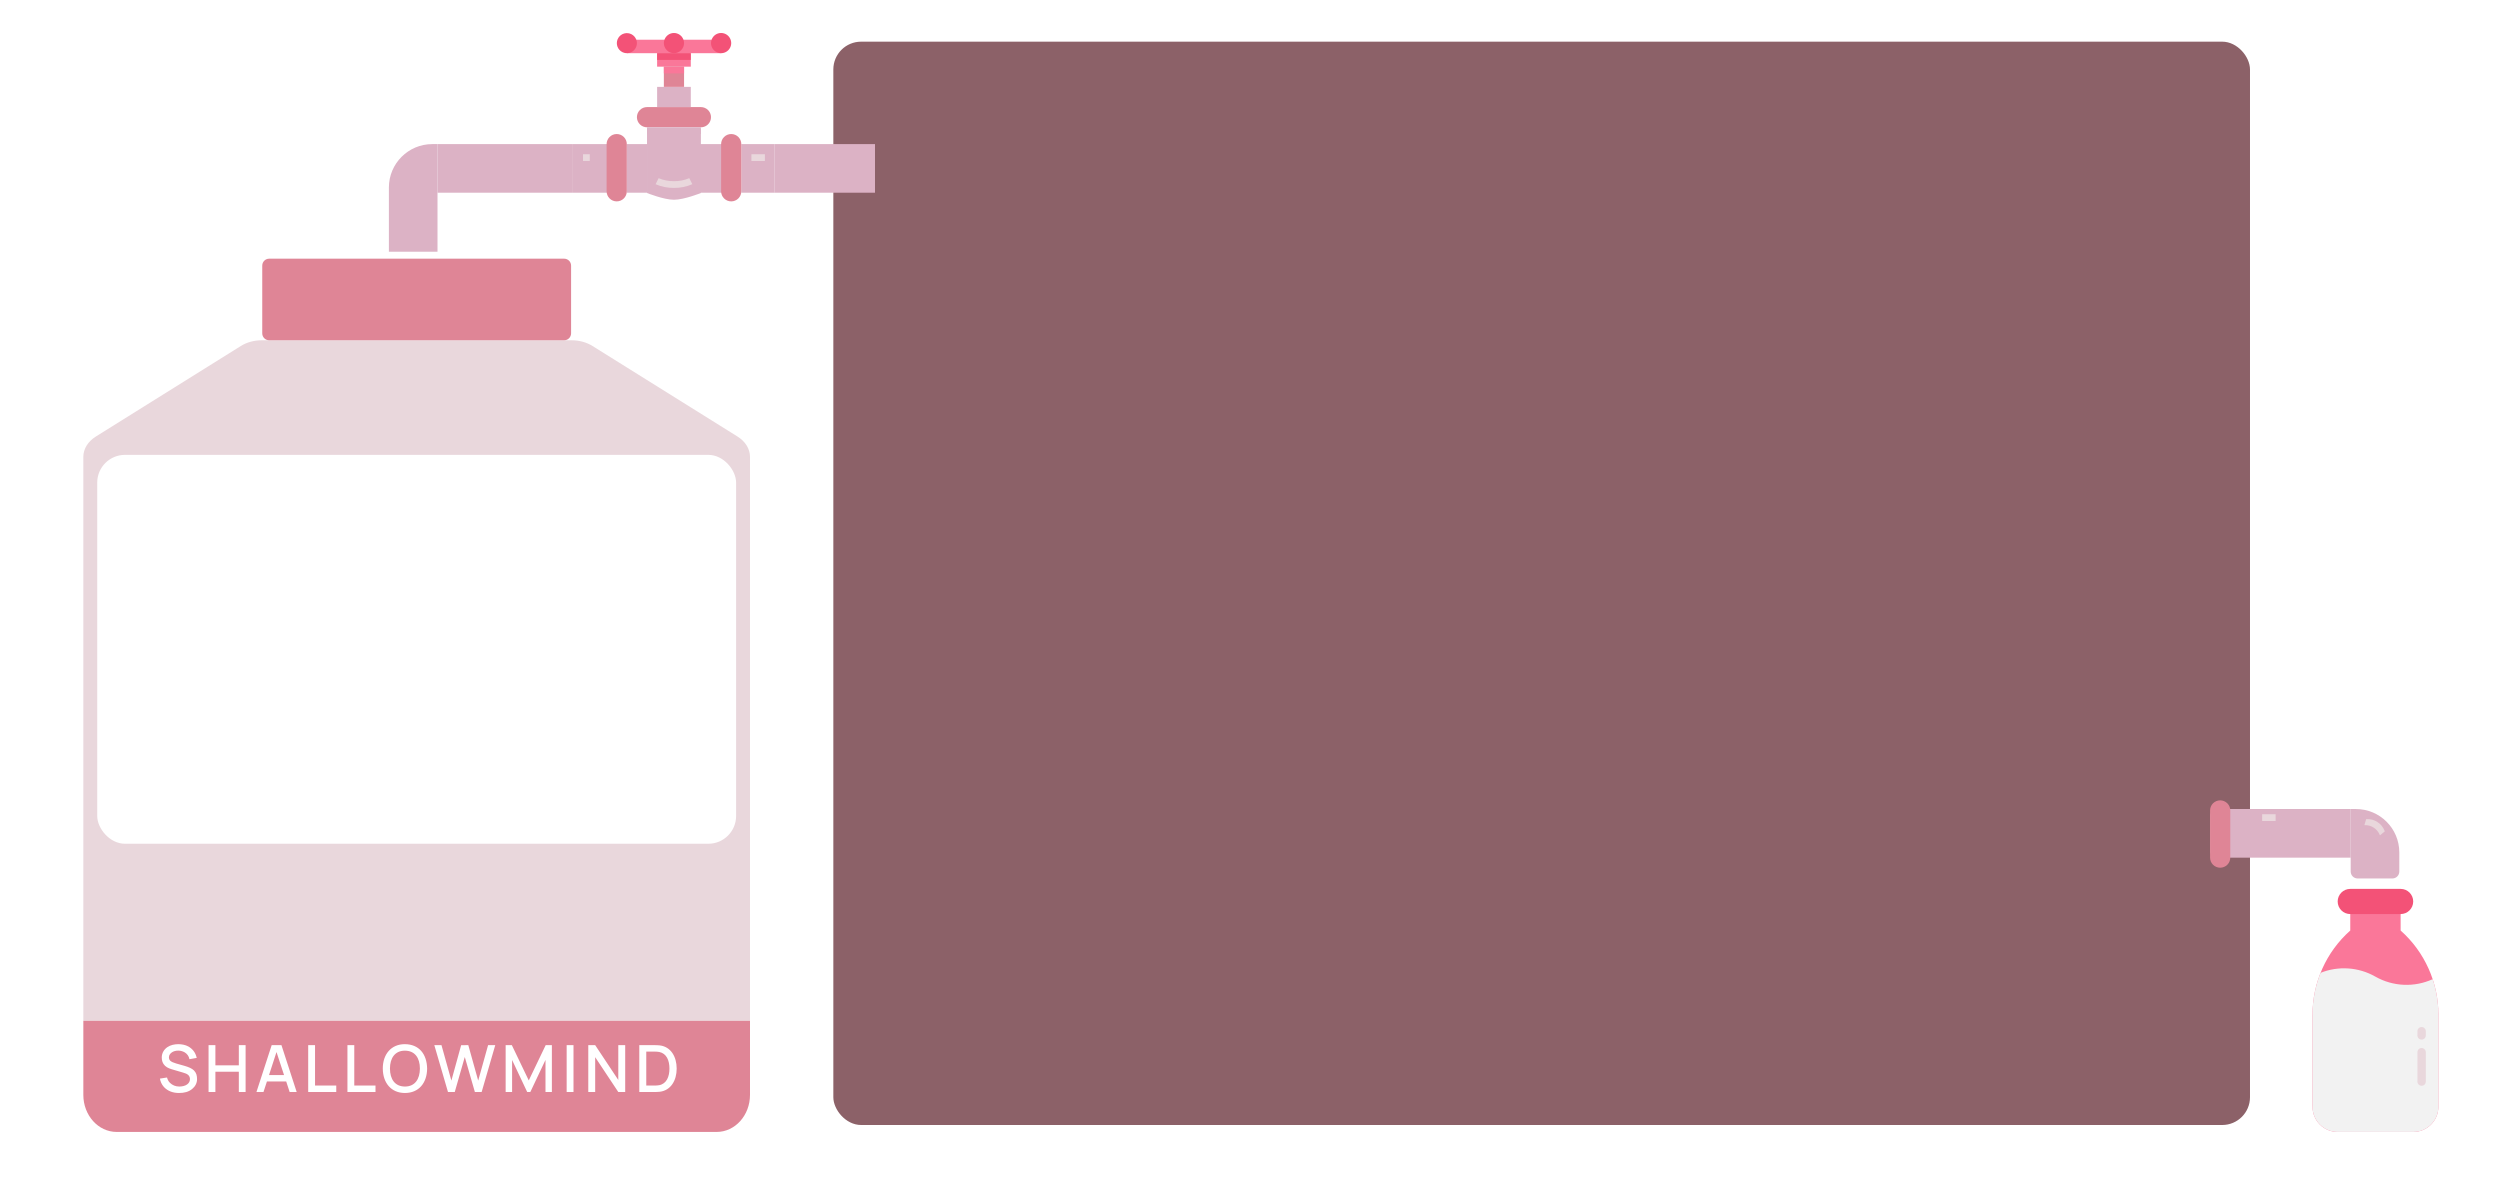 <svg width="1440" height="680" viewBox="0 0 1440 680" fill="none" xmlns="http://www.w3.org/2000/svg">
<rect width="1440" height="680" fill="white"/>
<g filter="url(#filter0_d)">
<path d="M432 475.807V584H48V259.139C47.999 254.589 50.649 250.286 55.203 247.444L138.739 195.283C142.144 193.155 146.377 191.997 150.74 192H329.26C333.623 191.998 337.855 193.156 341.261 195.283L424.797 247.444C429.351 250.286 432.001 254.589 432 259.139V475.807Z" fill="#E9D7DC"/>
<path d="M151.054 149C151.054 146.791 152.845 145 155.054 145H324.946C327.155 145 328.946 146.791 328.946 149V188C328.946 190.209 327.155 192 324.946 192H155.054C152.845 192 151.054 190.209 151.054 188V149Z" fill="#DF8596"/>
<path d="M432 599.41V626.662C431.997 638.445 423.401 647.997 412.796 648H67.204C56.599 647.997 48.003 638.445 48 626.662V584H432V599.41Z" fill="#DF8596"/>
</g>
<path d="M113.313 609.35C112.6 606.05 110.688 604.025 108.513 602.787C106.788 601.812 104.65 601.475 102.775 601.437C100.525 601.437 98.2 601.925 96.4 603.162C94.45 604.475 93.175 606.612 93.175 609.125C93.175 610.962 93.662 612.575 95.088 613.925C96.438 615.2 98.275 615.725 100.375 616.325L105.363 617.787C106.638 618.162 107.688 618.5 108.475 619.25C109.113 619.85 109.413 620.712 109.413 621.575C109.413 622.775 108.888 623.825 107.8 624.612C106.675 625.475 104.875 625.85 103.263 625.85C101.125 625.85 99.287 625.062 97.938 623.75C96.963 622.85 96.438 621.575 96.213 620.637L92.125 621.275C92.388 622.887 93.062 624.575 94.412 626.112C96.737 628.587 99.812 629.562 103.113 629.562C106.075 629.562 108.625 628.962 110.688 627.237C112.413 625.85 113.5 623.862 113.5 621.65C113.5 619.512 113.125 618.05 111.738 616.587C110.613 615.425 108.475 614.562 106.263 613.925L101.5 612.575C99.963 612.125 98.763 611.637 98.05 610.962C97.487 610.4 97.3 609.612 97.3 608.975C97.3 607.662 98.2 606.65 99.175 606.05C100.113 605.45 101.388 605.15 102.738 605.15C104.088 605.15 105.438 605.6 106.45 606.2C107.763 607.025 108.813 608.337 109.113 610.1L113.313 609.35ZM137.568 602V613.625H124.068V602H120.13V629H124.068V617.337H137.568V629H141.468V602H137.568ZM166.838 629H170.888L162.113 602H156.488L147.713 629H151.763L153.751 622.925H164.851L166.838 629ZM154.951 619.25L159.263 605.975L163.613 619.25H154.951ZM181.46 602V625.287H193.685V629H177.523V602H181.46ZM204.063 602V625.287H216.288V629H200.125V602H204.063ZM233.24 629.562C241.19 629.562 245.952 623.825 246.027 615.5C245.877 607.1 241.34 601.512 233.24 601.437C225.29 601.4 220.452 607.325 220.49 615.5C220.527 623.675 225.252 629.562 233.24 629.562ZM233.24 625.85C227.54 625.812 224.652 621.725 224.615 615.5C224.615 609.425 227.54 605.15 233.24 605.187C238.94 605.187 241.865 609.35 241.865 615.5C241.827 621.575 239.015 625.85 233.24 625.85ZM281.141 602L275.441 622.437L269.741 602L265.616 602.037L259.991 622.437L254.291 602H250.166L258.041 629H261.941L267.716 608.825L273.528 629H277.428L285.266 602H281.141ZM317.879 602H314.316L304.566 622.325L294.816 602H291.254V629H294.966V610.55L303.666 629H305.466L314.204 610.512V629H317.879V602ZM326.395 602V629H330.333V602H326.395ZM342.825 602H338.85V629H342.825V608.937L356.137 629H360.112V602H356.137V622.062L342.825 602ZM389.762 615.5C389.762 622.325 386.425 628.062 380.05 628.85C379.075 628.962 377.912 629 376.712 629H368.237V602H376.712C377.912 602 379.075 602.037 380.05 602.15C386.425 602.937 389.762 608.675 389.762 615.5ZM385.6 615.5C385.6 610.812 383.95 606.8 379.75 605.937C379.037 605.787 377.837 605.712 376.712 605.712H372.25V625.287H376.712C377.837 625.287 379.037 625.212 379.75 625.062C383.95 624.2 385.6 620.187 385.6 615.5Z" fill="white"/>
<rect x="480" y="24" width="816" height="624" rx="16" fill="#8C6168"/>
<path d="M1273 470C1273 467.791 1274.79 466 1277 466H1354V494H1277C1274.79 494 1273 492.209 1273 490V470Z" fill="#DCB2C5"/>
<path d="M1284.64 466.82V493.98C1284.64 495.523 1284.03 497.004 1282.94 498.095C1281.84 499.187 1280.36 499.8 1278.82 499.8C1277.28 499.8 1275.8 499.187 1274.7 498.095C1273.61 497.004 1273 495.523 1273 493.98V466.82C1273 465.276 1273.61 463.796 1274.7 462.705C1275.8 461.613 1277.28 461 1278.82 461C1280.36 461 1281.84 461.613 1282.94 462.705C1284.03 463.796 1284.64 465.276 1284.64 466.82Z" fill="#DF8596"/>
<path d="M1303 469H1310.76V472.88H1303V469Z" fill="#E9D7DC"/>
<path d="M1354 466H1357C1370.81 466 1382 477.193 1382 491V502C1382 504.209 1380.21 506 1378 506H1358C1355.79 506 1354 504.209 1354 502V466Z" fill="#DCB2C5"/>
<path d="M1369.46 473.531C1371.33 474.702 1372.76 476.513 1373.65 478.842L1370.86 481.168C1370.09 479.248 1368.88 477.752 1367.32 476.772C1365.81 475.72 1363.95 475.212 1361.88 475.281L1362.91 471.801C1365.4 471.69 1367.63 472.279 1369.46 473.531Z" fill="#E9D7DC"/>
<g filter="url(#filter1_d)">
<path d="M1353.75 531.976V519.89H1382.76V531.976C1396.6 544.276 1404.52 561.906 1404.52 580.421V633.497C1404.52 641.507 1398.02 648 1390.01 648H1346.5C1338.49 648 1332 641.507 1332 633.497V580.421C1332 561.906 1339.92 544.276 1353.75 531.976Z" fill="#FA7799"/>
<path d="M1368.16 558.509C1358.53 553.029 1346.93 552.237 1336.65 556.355C1333.58 564.008 1332 572.176 1332 580.421V633.497C1332 641.507 1338.49 648 1346.5 648H1390.01C1398.02 648 1404.52 641.507 1404.52 633.497V580.421C1404.51 573.486 1403.4 566.597 1401.21 560.015C1390.59 564.845 1378.3 564.285 1368.16 558.509Z" fill="#F2F2F2"/>
<path d="M1353.75 508H1382.76C1386.77 508 1390.01 511.247 1390.01 515.252C1390.01 519.256 1386.77 522.503 1382.76 522.503H1353.75C1349.75 522.503 1346.5 519.256 1346.5 515.252C1346.5 511.247 1349.75 508 1353.75 508Z" fill="#F35277"/>
<path d="M1394.85 594.822C1393.51 594.822 1392.43 593.74 1392.43 592.405V589.988C1392.43 588.653 1393.51 587.571 1394.85 587.571C1396.18 587.571 1397.26 588.653 1397.26 589.988V592.405C1397.26 593.74 1396.18 594.822 1394.85 594.822Z" fill="#E9D7DC"/>
<path d="M1394.85 621.411C1393.51 621.411 1392.43 620.329 1392.43 618.994V602.074C1392.43 600.739 1393.51 599.657 1394.85 599.657C1396.18 599.657 1397.26 600.739 1397.26 602.074V618.994C1397.26 620.329 1396.18 621.411 1394.85 621.411Z" fill="#E9D7DC"/>
</g>
<path d="M224 108C224 94.193 235.193 83 249 83H252V145H224V108Z" fill="#DCB2C5"/>
<rect x="252" y="83" width="78" height="28" fill="#DCB2C5"/>
<path d="M361.04 22.88H415.36V30.64H361.04V22.88Z" fill="#FA7799"/>
<path d="M427 83H446V111H427V83Z" fill="#DCB2C5"/>
<path d="M403 83H416V111H403V83Z" fill="#DCB2C5"/>
<path d="M427 83.02V110.18C427 111.724 426.386 113.204 425.295 114.295C424.204 115.387 422.723 116 421.18 116C419.636 116 418.156 115.387 417.064 114.295C415.973 113.204 415.36 111.724 415.36 110.18V83.02C415.36 81.477 415.973 79.996 417.064 78.905C418.156 77.813 419.636 77.2 421.18 77.2C422.723 77.2 424.204 77.813 425.295 78.905C426.386 79.996 427 81.477 427 83.02Z" fill="#DF8596"/>
<path d="M415.36 19C414.157 18.995 412.982 19.366 412.001 20.062C411.02 20.758 410.281 21.743 409.889 22.88C409.654 23.5 409.536 24.158 409.54 24.82C409.54 25.971 409.881 27.097 410.521 28.054C411.16 29.011 412.069 29.757 413.132 30.197C414.196 30.638 415.366 30.753 416.495 30.529C417.624 30.304 418.661 29.75 419.475 28.936C420.289 28.122 420.843 27.085 421.068 25.956C421.292 24.827 421.177 23.657 420.737 22.593C420.296 21.53 419.55 20.621 418.593 19.981C417.636 19.342 416.511 19 415.36 19Z" fill="#F35277"/>
<path d="M407.832 63.387C408.645 64.201 409.199 65.238 409.423 66.366C409.647 67.495 409.532 68.664 409.092 69.727C408.652 70.79 407.907 71.698 406.95 72.338C405.994 72.977 404.87 73.319 403.72 73.32H372.68C371.136 73.32 369.656 72.707 368.564 71.616C367.473 70.524 366.86 69.044 366.86 67.5C366.86 65.957 367.473 64.476 368.564 63.385C369.656 62.293 371.136 61.68 372.68 61.68H403.72C404.484 61.68 405.241 61.831 405.946 62.124C406.652 62.417 407.293 62.846 407.832 63.387Z" fill="#DF8596"/>
<path d="M403.72 84.02V111.18C403.72 111.18 394.02 115.06 388.2 115.06C382.38 115.06 372.68 111.18 372.68 111.18V74.32H403.72V84.02Z" fill="#DCB2C5"/>
<path d="M397.9 50.04V61.68H378.5V50.04H382.38H394.02H397.9Z" fill="#DCB2C5"/>
<path d="M397.9 30.64V38.4H394.02H382.38H378.5V30.64H388.2H397.9Z" fill="#FA7799"/>
<path d="M382.38 38.4H394.02V50.04H382.38V38.4Z" fill="#DF8596"/>
<path d="M393.671 22.88C393.273 21.746 392.533 20.764 391.553 20.069C390.573 19.373 389.401 19 388.2 19C386.998 19 385.826 19.373 384.846 20.069C383.866 20.764 383.126 21.746 382.729 22.88C382.494 23.5 382.376 24.158 382.38 24.82C382.38 26.364 382.993 27.844 384.084 28.936C385.176 30.027 386.656 30.64 388.2 30.64C389.743 30.64 391.224 30.027 392.315 28.936C393.407 27.844 394.02 26.364 394.02 24.82C394.024 24.158 393.905 23.5 393.671 22.88Z" fill="#F35277"/>
<path d="M361 83H373V111H361V83Z" fill="#DCB2C5"/>
<path d="M366.511 22.88C366.015 21.52 365.027 20.395 363.742 19.729C362.458 19.061 360.969 18.901 359.572 19.278C358.174 19.656 356.969 20.544 356.194 21.767C355.42 22.99 355.133 24.459 355.389 25.884C355.646 27.308 356.427 28.585 357.579 29.461C358.732 30.338 360.171 30.75 361.612 30.616C363.054 30.482 364.393 29.813 365.364 28.74C366.336 27.666 366.87 26.268 366.86 24.82C366.864 24.158 366.746 23.5 366.511 22.88Z" fill="#F35277"/>
<path d="M330 83H350V111H330V83Z" fill="#DCB2C5"/>
<path d="M361.04 83.02V110.18C361.04 111.724 360.427 113.204 359.335 114.295C358.244 115.387 356.763 116 355.22 116C353.676 116 352.196 115.387 351.105 114.295C350.013 113.204 349.4 111.724 349.4 110.18V83.02C349.4 81.477 350.013 79.996 351.105 78.905C352.196 77.813 353.676 77.2 355.22 77.2C356.763 77.2 358.244 77.813 359.335 78.905C360.427 79.996 361.04 81.477 361.04 83.02Z" fill="#DF8596"/>
<path d="M378.5 30.64H397.9V34.52H378.5V30.64Z" fill="#F35277"/>
<path d="M382.38 38.4H394.02V42.28H382.38V38.4Z" fill="#FA7799"/>
<path d="M372.68 73.32H403.72V77.2H372.68V73.32Z" fill="#DCB2C5"/>
<path d="M335.82 88.84H339.7V92.72H335.82V88.84Z" fill="#E9D7DC"/>
<path d="M432.82 88.84H440.58V92.72H432.82V88.84Z" fill="#E9D7DC"/>
<path d="M388.2 108.24C384.565 108.291 380.962 107.563 377.633 106.106L379.361 102.632C382.156 103.812 385.166 104.4 388.2 104.36C391.234 104.406 394.244 103.811 397.033 102.614L398.767 106.087C395.439 107.551 391.835 108.285 388.2 108.24Z" fill="#E9D7DC"/>
<rect x="446" y="83" width="58" height="28" fill="#DCB2C5"/>
<rect x="56" y="262" width="368" height="224" rx="16" fill="white"/>
<defs>
<filter id="filter0_d" x="40" y="141" width="400" height="519" filterUnits="userSpaceOnUse" color-interpolation-filters="sRGB">
<feFlood flood-opacity="0" result="BackgroundImageFix"/>
<feColorMatrix in="SourceAlpha" type="matrix" values="0 0 0 0 0 0 0 0 0 0 0 0 0 0 0 0 0 0 127 0"/>
<feOffset dy="4"/>
<feGaussianBlur stdDeviation="4"/>
<feColorMatrix type="matrix" values="0 0 0 0 0 0 0 0 0 0 0 0 0 0 0 0 0 0 0.25 0"/>
<feBlend mode="normal" in2="BackgroundImageFix" result="effect1_dropShadow"/>
<feBlend mode="normal" in="SourceGraphic" in2="effect1_dropShadow" result="shape"/>
</filter>
<filter id="filter1_d" x="1328" y="508" width="80.515" height="148" filterUnits="userSpaceOnUse" color-interpolation-filters="sRGB">
<feFlood flood-opacity="0" result="BackgroundImageFix"/>
<feColorMatrix in="SourceAlpha" type="matrix" values="0 0 0 0 0 0 0 0 0 0 0 0 0 0 0 0 0 0 127 0"/>
<feOffset dy="4"/>
<feGaussianBlur stdDeviation="2"/>
<feColorMatrix type="matrix" values="0 0 0 0 0 0 0 0 0 0 0 0 0 0 0 0 0 0 0.25 0"/>
<feBlend mode="normal" in2="BackgroundImageFix" result="effect1_dropShadow"/>
<feBlend mode="normal" in="SourceGraphic" in2="effect1_dropShadow" result="shape"/>
</filter>
</defs>
</svg>
